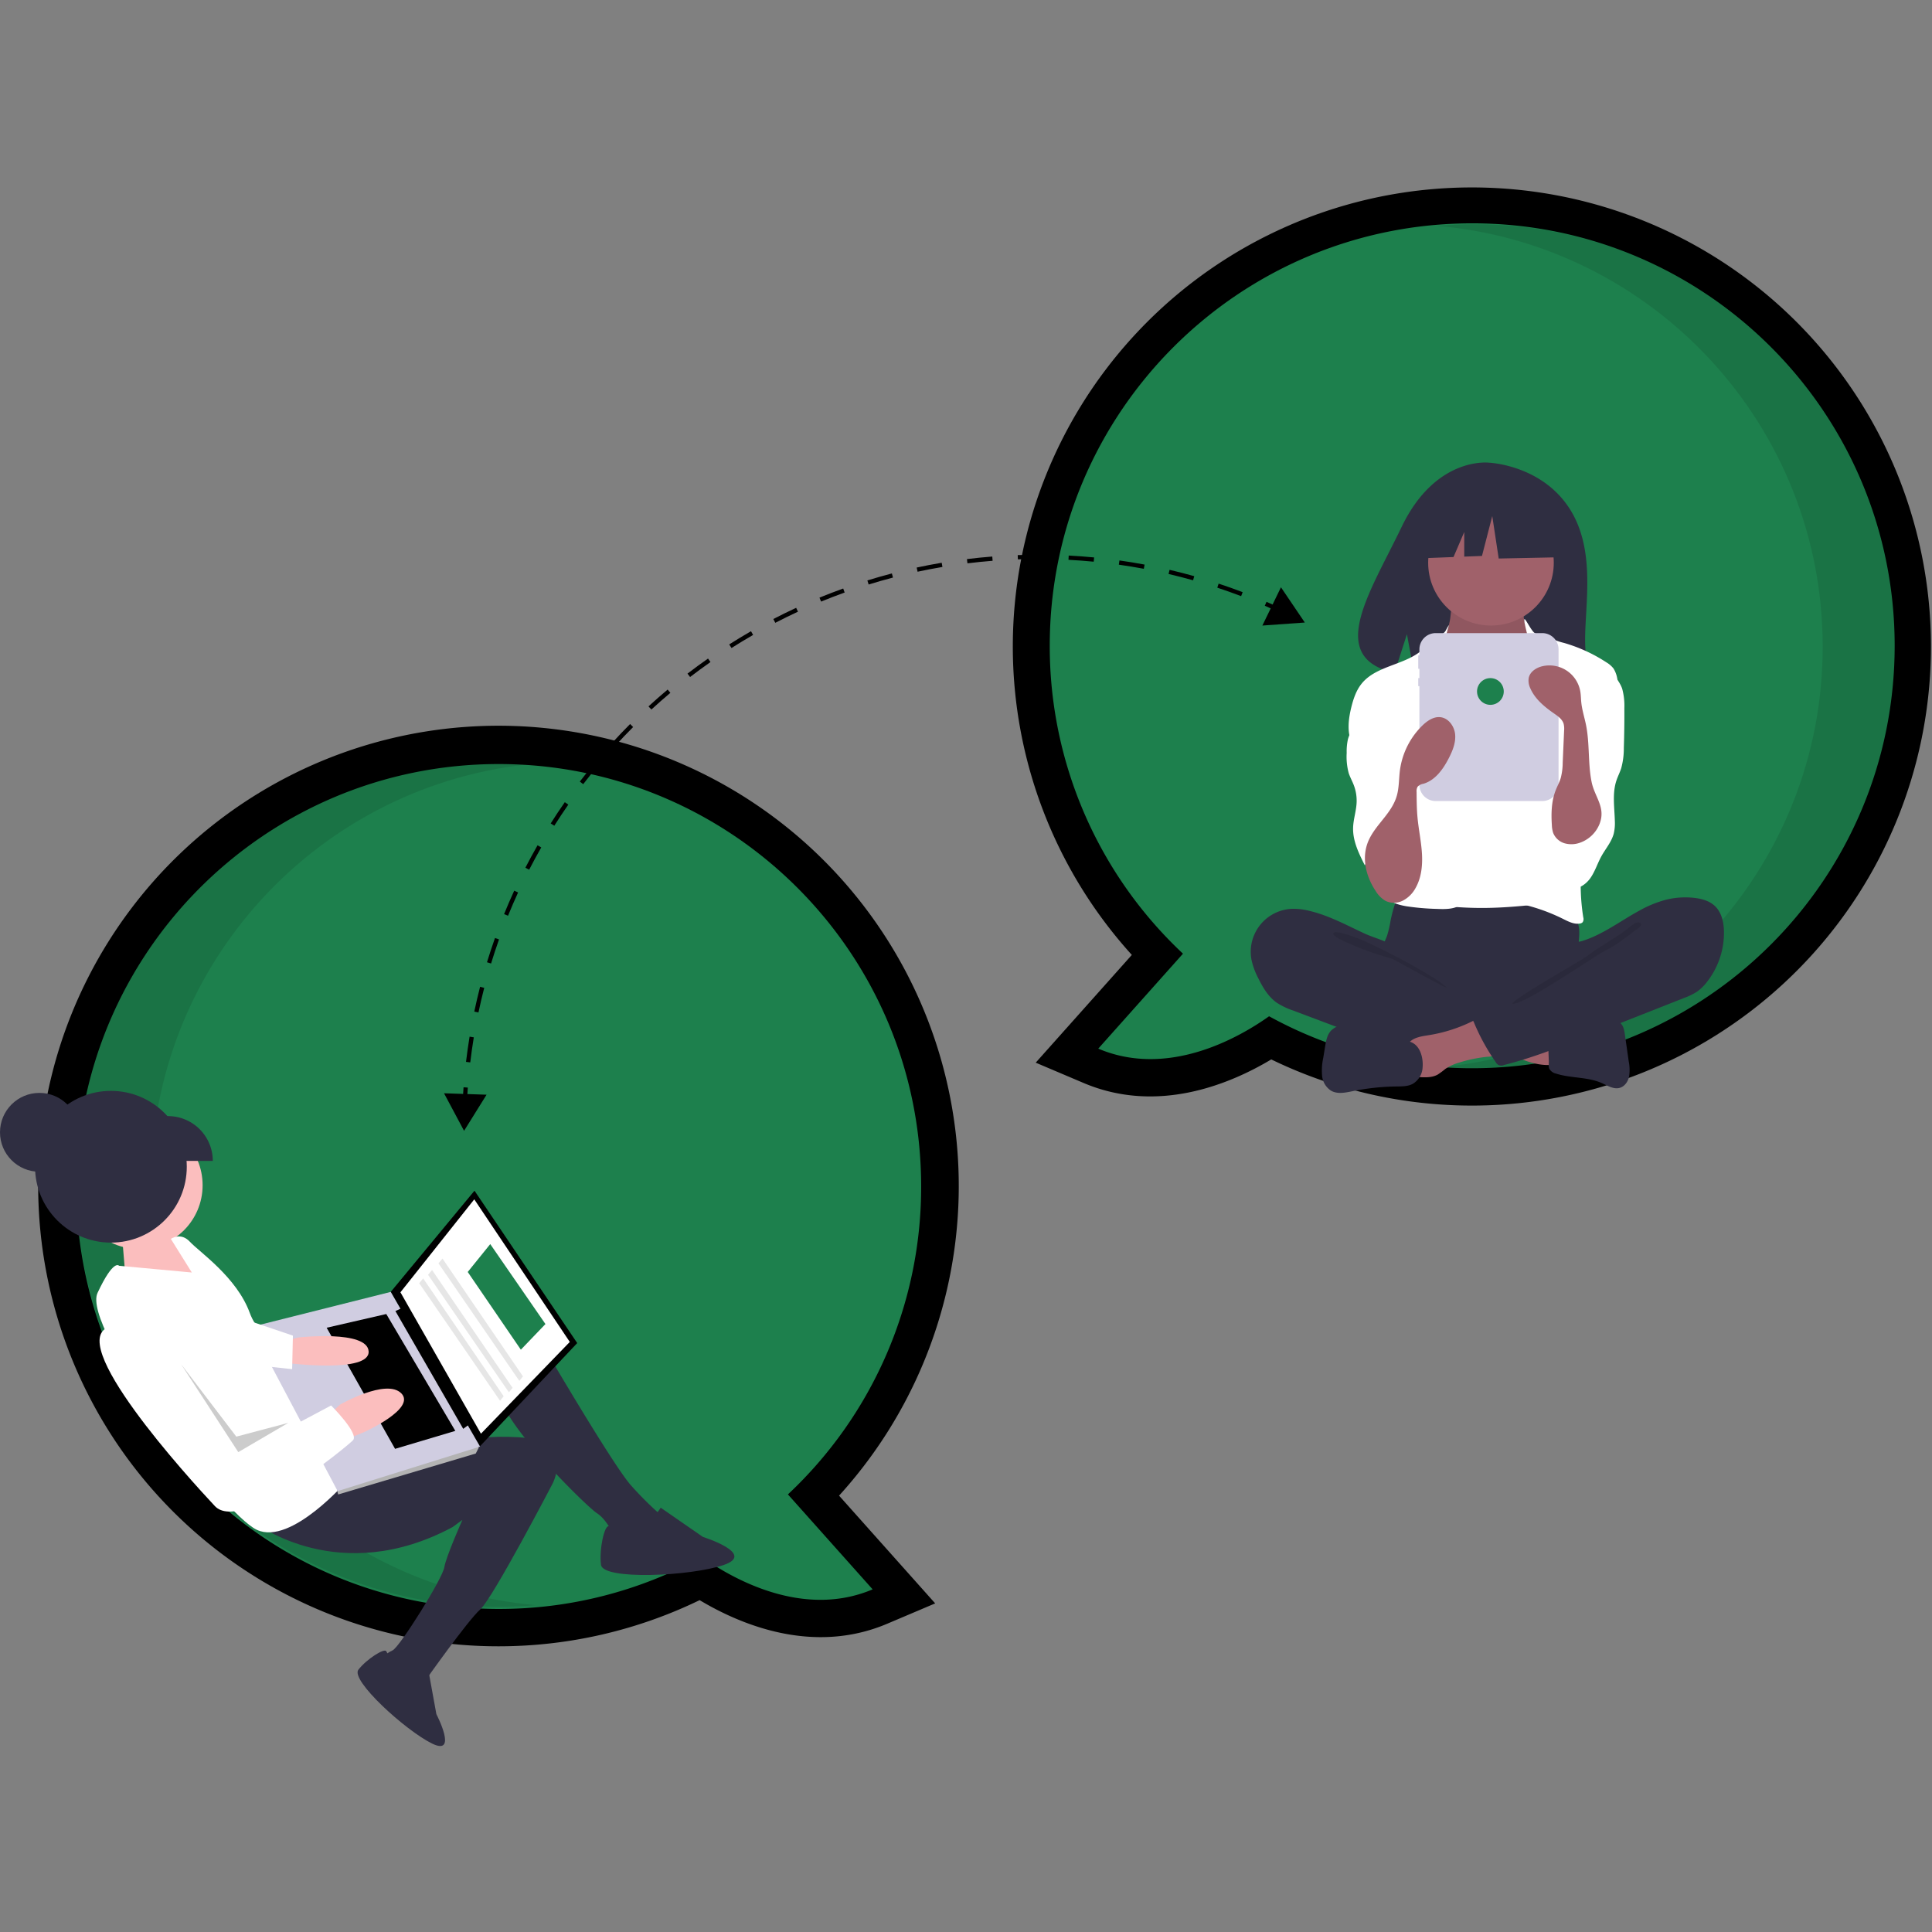 <svg id="SvgjsSvg1064" width="288" height="288" xmlns="http://www.w3.org/2000/svg" version="1.1" xmlns:xlink="http://www.w3.org/1999/xlink" xmlns:svgjs="http://svgjs.com/svgjs"><rect width="100%" height="100%" fill="#808080" stroke="none"/><defs id="SvgjsDefs1065"></defs><g id="SvgjsG1066"><svg xmlns="http://www.w3.org/2000/svg" width="288" height="288" data-name="Layer 1" viewBox="0 0 883.929 713.746"><path fill="#000000" d="M739.66,492.741c-18.647,11.183-51.869,25.196-85.819,10.795l-21.946-9.309,43.978-49.299a210.034,210.034,0,1,1,63.787,47.813Zm-84.262-189.247A174.541,174.541,0,0,0,710.97,431.911l12.131,11.4-27.674,31.021c14.415-2.925,26.97-10.723,33.336-15.252l8.735-6.216,9.395,5.162a176.343,176.343,0,0,0,84.706,21.667c97.157,0,176.2-79.043,176.2-176.2,0-97.157-79.043-176.2-176.2-176.2S655.398,206.337,655.398,303.494Z" transform="translate(-158.035 -93.127)" class="color3f3d56 svgShape"></path><path fill="#1d804d" d="M638.315,303.494c0-106.747,86.536-193.283,193.283-193.283s193.283,86.536,193.283,193.283S938.346,496.777,831.598,496.777A192.403,192.403,0,0,1,738.666,473c-13.361,9.506-45.955,28.468-78.154,14.809l38.759-43.448A192.735,192.735,0,0,1,638.315,303.494Z" transform="translate(-158.035 -93.127)" class="color6c63ff svgShape"></path><path style="isolation:isolate" d="M991.955,303.912c0-100.989-77.456-183.874-176.2-192.523,5.63-.493,11.325-.76,17.083-.76,106.747,0,193.283,86.536,193.283,193.283S939.585,497.196,832.838,497.196c-5.749,0-11.434-.27-17.056-.762C914.512,487.771,991.955,404.892,991.955,303.912Z" opacity=".1" transform="translate(-158.035 -93.127)" fill="#000000" class="color000 svgShape"></path><path fill="#000000" d="M386.198,761.252A210.59,210.59,0,1,1,541.923,692.32l43.978,49.299-21.946,9.309c-33.95,14.401-67.172.388-85.819-10.795A210.856,210.856,0,0,1,386.198,761.252Zm0-386.566c-97.157,0-176.2,79.043-176.2,176.2,0,97.157,79.043,176.2,176.2,176.2a176.343,176.343,0,0,0,84.706-21.667l9.395-5.162,8.735,6.215c6.366,4.529,18.921,12.327,33.336,15.252l-27.674-31.021,12.131-11.4a174.541,174.541,0,0,0,55.572-128.418C562.398,453.729,483.355,374.686,386.198,374.686Z" transform="translate(-158.035 -93.127)" class="color3f3d56 svgShape"></path><path fill="#1d804d" d="M579.481,550.885c0-106.747-86.536-193.283-193.283-193.283S192.915,444.138,192.915,550.885s86.536,193.283,193.283,193.283a192.404,192.404,0,0,0,92.932-23.777c13.361,9.506,45.955,28.468,78.154,14.809L518.525,691.753A192.735,192.735,0,0,0,579.481,550.885Z" transform="translate(-158.035 -93.127)" class="color6c63ff svgShape"></path><path style="isolation:isolate" d="M227.081,549.909c0-100.989,77.456-183.874,176.2-192.523-5.63-.493-11.325-.76-17.083-.76-106.747,0-193.283,86.536-193.283,193.283s86.536,193.283,193.283,193.283c5.749,0,11.434-.27,17.056-.762C304.523,733.768,227.081,650.889,227.081,549.909Z" opacity=".1" transform="translate(-158.035 -93.127)" fill="#000000" class="color000 svgShape"></path><path fill="#2f2e41" d="M876.973 242.088c-12.646-21.368-37.666-22.364-37.666-22.364s-24.38-3.118-40.02 29.426c-14.577 30.334-34.696 59.621-3.239 66.722l5.682-17.685 3.519 19.002a123.082 123.082 0 0013.459.23c33.688-1.088 65.771.318 64.738-11.77C882.074 289.578 889.141 262.648 876.973 242.088zM794.253 429.219a49.883 49.883 0 01-1.613 6.944c-.791 2.225-2.013 4.283-2.737 6.531-2.306 7.166.891 15.156 5.998 20.688a33.759 33.759 0 0016.459 9.774 67.152 67.152 0 0014.145 1.486c13.146.446 26.631.845 39.088-3.38a67.914 67.914 0 0011.356-5.159 8.502 8.502 0 002.947-2.32 8.109 8.109 0 001.063-4.76c-.028-5.573-1.158-11.118-.89-16.684.149-3.083.726-6.164.442-9.238a17.043 17.043 0 00-13.025-14.681c-3.534-.759-7.199-.345-10.797.001a275.284 275.284 0 01-28.099 1.256c-9.586-.061-19.112-1.524-28.65-1.677-2.821-.045-2.764.824-3.662 3.554A66.496 66.496 0 00794.253 429.219z" transform="translate(-158.035 -93.127)" class="color2f2e41 svgShape"></path><path fill="#a0616a" d="M821.456,291.605c-.461,2.412-.959,4.912-2.408,6.894-1.668,2.281-4.387,3.584-6.181,5.766-2.7,3.285-2.855,7.908-2.866,12.16-.01,3.917.069,8.096,2.254,11.348a19.831,19.831,0,0,0,5.684,5.011c8.193,5.521,17.046,11.141,26.924,11.324,4.093.075,8.481-.982,11.174-4.064a16.778,16.778,0,0,0,2.705-4.827,64.095,64.095,0,0,0,4.537-19.512,22.911,22.911,0,0,0-.864-9.373c-1.2-3.346-3.626-6.099-5.23-9.271A20.638,20.638,0,0,1,855.198,284.849a1.318,1.318,0,0,0-.07-.885,1.289,1.289,0,0,0-1.062-.43l-19.586-1.41a42.625,42.625,0,0,1-5.438-.622c-1.056-.215-3.845-1.714-4.851-1.315C822.327,280.924,821.838,289.605,821.456,291.605Z" transform="translate(-158.035 -93.127)" class="colora0616a svgShape"></path><path d="M821.456,292.217c-.461,2.412-.959,4.912-2.408,6.894-1.668,2.28-4.387,3.584-6.181,5.766-2.7,3.285-2.855,7.908-2.866,12.16-.01,3.917.069,8.096,2.254,11.348A19.831,19.831,0,0,0,817.938,333.396c8.193,5.521,17.046,11.141,26.924,11.324,4.093.075,8.481-.982,11.174-4.064a16.777,16.777,0,0,0,2.705-4.827,64.095,64.095,0,0,0,4.537-19.512,22.911,22.911,0,0,0-.864-9.373c-1.2-3.346-3.626-6.099-5.23-9.271A20.638,20.638,0,0,1,855.198,285.46a1.318,1.318,0,0,0-.07-.885,1.289,1.289,0,0,0-1.062-.431l-19.586-1.41a42.623,42.623,0,0,1-5.438-.622c-1.056-.215-3.845-1.714-4.851-1.315C822.327,281.535,821.838,290.217,821.456,292.217Z" opacity=".1" transform="translate(-158.035 -93.127)" fill="#000000" class="color000 svgShape"></path><circle cx="682.151" cy="172.37" r="28.735" fill="#a0616a" class="colora0616a svgShape"></circle><path fill="#ffffff" d="M825.486,329.856a17.623,17.623,0,0,0,5.047,4.033,15.859,15.859,0,0,0,6.305,1.201c5.18.146,10.795-.803,14.398-4.527,4.645-4.8,4.492-12.543,8.133-18.143a4.041,4.041,0,0,1,1.173-1.283,3.803,3.803,0,0,1,1.995-.459c4.598-.043,8.604,2.939,12.219,5.781a16.095,16.095,0,0,1,4.301,4.381,14.849,14.849,0,0,1,1.45,4.441c1.794,8.757,2.375,17.711,2.951,26.631.318,4.927.637,9.859.613,14.796-.078,16.266-3.859,32.26-7.618,48.086-.484,2.039-1.147,4.318-3.002,5.295a7.402,7.402,0,0,1-2.619.639c-10.769,1.265-21.559,2.531-32.401,2.698q-6.346.098-12.687-.307a6.834,6.834,0,0,1-2.137-.373,6.027,6.027,0,0,1-2.33-1.979c-5.864-7.39-6.21-17.606-6.173-27.04q.137-34.597,2.472-69.138c.129-1.901.157-4.209-1.213-5.704A71.41,71.41,0,0,0,825.486,329.856Z" transform="translate(-158.035 -93.127)" class="colorfff svgShape"></path><path fill="#ffffff" d="M819.399 296.677c-.971 1.757-8.126 6.119-9.507 7.575-7.718 8.135-21.804 7.83-28.863 16.543-2.483 3.066-3.774 6.918-4.723 10.747-1.342 5.416-2.059 11.323.19 16.43 2.163 4.914 6.718 8.311 9.81 12.701 3.395 4.82 4.921 10.672 6.384 16.383 1.08 4.217 2.169 8.538 1.748 12.871-.478 4.926-2.862 9.436-4.269 14.181s-1.65 10.396 1.604 14.125c2.391 2.739 6.141 3.826 9.725 4.436a111.727 111.727 0 0013.861 1.207c4.097.181 8.614.216 11.764-2.41 2.485-2.073 3.566-5.436 3.705-8.669s-.533-6.438-.954-9.646c-.437-3.326-.605-6.681-.745-10.033q-.945-22.559-.258-45.147a38.42 38.42 0 00-.457-9.368c-.879-4.028-3.056-7.628-4.872-11.329a42.873 42.873 0 01-4.753-22.648C819.338 296.566 822.853 290.426 819.399 296.677zM859.751 297.289c1.478 1.519 6.501 2.02 8.382 2.999a29.368 29.368 0 005.51 1.908 71.532 71.532 0 0119.356 8.884 11.747 11.747 0 013.237 2.796 12.816 12.816 0 011.791 5.056c.921 4.561 1.846 9.177 1.639 13.825-.22 4.934-1.706 9.713-3.18 14.427L890.976 364.797c-4.112 13.147-8.251 26.424-9.408 40.151a94.445 94.445 0 00.848 22.804 2.704 2.704 0 01-.278 2.209 2.175 2.175 0 01-1.349.621c-2.659.416-5.232-.94-7.642-2.14a84.622 84.622 0 00-23.327-7.633 54.232 54.232 0 007.245-14.936 90.396 90.396 0 002.189-10.272l2.563-14.823a145.656 145.656 0 002.199-16.392 20.521 20.521 0 00-.357-6.175 29.956 29.956 0 00-2.341-5.569c-4.224-8.786-6.206-18.812-4.544-28.418.727-4.204 2.141-8.413 1.551-12.638-.567-4.062.022-7.22-1.02-11.24C853.025 283.838 856.97 294.43 859.751 297.289z" transform="translate(-158.035 -93.127)" class="colorfff svgShape"></path><path fill="#ffffff" d="M780.956 334.687c-1.926 3.996-5.145 7.4-6.241 11.698a25.557 25.557 0 00-.544 6.114 29.043 29.043 0 00.907 9.194c.612 1.895 1.606 3.643 2.323 5.502a19.948 19.948 0 011.307 8.151c-.193 3.849-1.501 7.585-1.603 11.438-.161 6.058 2.641 11.754 5.376 17.162A12.617 12.617 0 01800.82 397.941a3.761 3.761 0 00.827-2.741q.303-10.543.585-21.087c.296-10.871.578-21.887-1.923-32.471-1.129-4.778-2.886-9.538-6.107-13.245-1.696-1.952-7.453-7.092-10.237-4.906-1.252.983-.959 3.659-1.158 5.015A21.275 21.275 0 01780.956 334.687zM900.228 323.172a29.409 29.409 0 01.983 8.845q.056 9.114-.242 18.226a33.977 33.977 0 01-1.184 9.227c-.622 1.955-1.581 3.789-2.224 5.738-1.925 5.841-.873 12.175-.708 18.322a20.819 20.819 0 01-.504 5.927c-1.016 3.811-3.745 6.89-5.65 10.343-1.809 3.28-2.901 6.956-5.062 10.015s-5.902 5.484-9.528 4.544c-2.747-.712-4.699-3.143-6.05-5.64a27.661 27.661 0 01-2.86-17.943c1.356-7.461 5.738-14.08 7.319-21.497 2.17-10.185-1.128-20.695-1.03-31.108a15.037 15.037 0 01.655-4.822c.829-2.379 2.61-4.278 4.255-6.186a78.096 78.096 0 005.718-7.504c1.178-1.756 2.777-6.273 4.865-6.649C893.643 312.174 899.072 319.571 900.228 323.172z" transform="translate(-158.035 -93.127)" class="colorfff svgShape"></path><path fill="#2f2e41" d="M756.77,424.689a28.363,28.363,0,0,0-7.89-.839,19.691,19.691,0,0,0-18.282,23.213,33.074,33.074,0,0,0,3.126,8.543c2.092,4.246,4.602,8.483,8.475,11.204a33.011,33.011,0,0,0,7.48,3.56l20.401,7.685c3.001,1.131,6.003,2.261,9.034,3.31a176.701,176.701,0,0,0,47.185,9.38,51.092,51.092,0,0,0,14.65-.742,4.769,4.769,0,0,0,3-1.621,5.139,5.139,0,0,0,.67-2.214l1.255-8.788a7.361,7.361,0,0,0-.107-3.705c-.575-1.477-2.017-2.406-3.391-3.196-13.412-7.703-29.073-11.953-40.362-22.526-2.658-2.489-4.882-6.434-8.111-8.125-3.662-1.917-7.974-3.011-11.759-4.778C773.872,431.189,765.737,426.751,756.77,424.689Z" transform="translate(-158.035 -93.127)" class="color2f2e41 svgShape"></path><path d="M777.137,436.538c7.211,2.26,37.655,17.914,42.874,23.379-.699.252-24.432-13.048-25.144-13.262A143.389,143.389,0,0,1,775.738,439.914c-1.237-.572-8.034-3.26-7.726-4.821C768.359,433.333,775.857,436.136,777.137,436.538Z" opacity=".1" transform="translate(-158.035 -93.127)" fill="#000000" class="color000 svgShape"></path><path fill="#a0616a" d="M867.098,495.305a1.694,1.694,0,0,0,1.143-.336,1.766,1.766,0,0,0,.357-1.315l-.034-11.973c-3.443-1.64-7.294-2.166-11.074-2.671L839.853,476.651c.405.054-2.758,7.597-2.273,8.604.855,1.775,7.387,3.348,9.231,4.186C853.22,492.353,859.88,495.556,867.098,495.305Z" transform="translate(-158.035 -93.127)" class="colora0616a svgShape"></path><path fill="#a0616a" d="M811.76,481.639c-3.33.53-7.047.999-9.204,3.592-2.735,3.287-1.571,8.188-.266,12.26a3.975,3.975,0,0,0,4.637,3.317c3.037.192,6.269.343,8.923-1.147a39.106,39.106,0,0,0,3.466-2.576,22.223,22.223,0,0,1,6.373-2.913,64.441,64.441,0,0,1,12.792-2.636,19.895,19.895,0,0,0,5.039-.888,5.584,5.584,0,0,0,3.549-3.446c.615-2.176-.65-4.394-1.863-6.302a25.142,25.142,0,0,0-5.364-6.63c-3.286-2.553-4.912-.593-8.223,1.04A69.764,69.764,0,0,1,811.76,481.639Z" transform="translate(-158.035 -93.127)" class="colora0616a svgShape"></path><path fill="#2f2e41" d="M803.057 484.638l-21.145-6.25a27.988 27.988 0 00-7.869-1.525 9.446 9.446 0 00-7.226 2.922c-1.64 1.924-2.109 4.555-2.518 7.049l-.874 5.337a26.805 26.805 0 00-.49 8.196 9.062 9.062 0 004.201 6.752c2.926 1.596 6.512.817 9.778.149a106.454 106.454 0 0120.038-2.149c2.531-.03 5.186.001 7.422-1.184a9.266 9.266 0 004.522-7.384C809.313 491.993 807.793 486.038 803.057 484.638zM875.41 479.192c2.741-.48 5.16-2.038 7.787-2.958 3.697-1.294 7.704-1.294 11.621-1.28a7.46 7.46 0 014.166.834c1.725 1.149 2.168 3.447 2.461 5.499l1.77 12.38a19.428 19.428 0 01.145 7.014c-.519 2.294-2.083 4.506-4.36 5.098-2.765.719-5.476-1.047-8.086-2.208-6.525-2.9-14.11-2.159-20.914-4.326a4.687 4.687 0 01-3.13-2.238 5.093 5.093 0 01-.244-2.139c.117-3.979-.723-9.413.475-13.216C868.178 478.231 872.35 479.192 875.41 479.192z" transform="translate(-158.035 -93.127)" class="color2f2e41 svgShape"></path><path fill="#2f2e41" d="M920.157,419.706a36.719,36.719,0,0,1,12.935-.884c3.458.381,7.021,1.343,9.546,3.737,3.073,2.913,4.06,7.419,4.143,11.652a36.404,36.404,0,0,1-7.912,23.249,21.096,21.096,0,0,1-4.524,4.355,29.776,29.776,0,0,1-5.886,2.836l-45.687,18.02c-12.019,4.741-24.081,9.495-36.618,12.621a2.854,2.854,0,0,1-3.84-1.392,94.654,94.654,0,0,1-10.013-18.317,1.234,1.234,0,0,1,.546-1.946l32.315-18.567a32.674,32.674,0,0,0,6.577-4.532,16.329,16.329,0,0,0,3.377-4.701c.67-1.399.732-4.701,1.588-5.735.838-1.013,3.703-1.093,5.027-1.492a45.613,45.613,0,0,0,5.473-2.069c7.229-3.234,13.666-7.932,20.595-11.719A52.844,52.844,0,0,1,920.157,419.706Z" transform="translate(-158.035 -93.127)" class="color2f2e41 svgShape"></path><path d="M901.838,433.572c-5.552,4.17-12.74,8.003-18.243,12.283-1.878,1.461-33.183,19.061-33.626,21.398,5.133.865,37.834-22.012,42.513-24.294s8.826-5.502,12.936-8.697c1.047-.814,5.486-3.262,2.479-4.172C906.203,429.577,903.088,432.739,901.838,433.572Z" opacity=".1" transform="translate(-158.035 -93.127)" fill="#000000" class="color000 svgShape"></path><path fill="#d0cde1" d="M863.637,297.693H814.902a7.465,7.465,0,0,0-7.465,7.465v2.734h-.53v6.114h.53v4.28h-.53v3.668h.53V367.065a7.465,7.465,0,0,0,7.465,7.465h48.735a7.465,7.465,0,0,0,7.465-7.465V305.158A7.465,7.465,0,0,0,863.637,297.693Z" transform="translate(-158.035 -93.127)" class="colord0cde1 svgShape"></path><polygon fill="#2f2e41" points="713.347 146.901 688.629 133.953 654.494 139.25 647.432 170.442 665.012 169.765 669.923 158.306 669.923 169.577 678.035 169.265 682.743 151.02 685.686 170.442 714.524 169.853 713.347 146.901" class="color2f2e41 svgShape"></polygon><path fill="#a0616a" d="M787.423 415.666a12.844 12.844 0 004.614 4.59 9.023 9.023 0 007.931-.213 13.961 13.961 0 005.724-5.739c2.686-4.744 3.243-10.42 2.907-15.861s-1.497-10.799-2.011-16.226c-.374-3.945-.404-7.914-.434-11.877a3.95 3.95 0 01.499-2.402 4.716 4.716 0 012.65-1.323c5.422-1.611 9.02-6.693 11.6-11.726 1.723-3.361 3.221-7.035 2.889-10.797s-3.036-7.552-6.793-7.936c-3.097-.316-5.957 1.651-8.192 3.819A35.127 35.127 0 00798.522 360.532c-.49 3.825-.35 7.754-1.39 11.468-2.221 7.929-9.172 12.79-12.636 19.925C780.679 399.785 782.786 408.71 787.423 415.666zM889.703 385.375a14.984 14.984 0 01-8.403 8.074 11.606 11.606 0 01-7.305.447 8.1 8.1 0 01-5.351-4.787 12.895 12.895 0 01-.603-3.595c-.348-5.347-.213-10.857 1.729-15.851.749-1.926 1.759-3.753 2.35-5.733a28.752 28.752 0 00.885-6.997l.638-14.589a9.494 9.494 0 00-.217-3.163c-.637-2.111-2.61-3.483-4.42-4.742-4.372-3.04-8.692-6.588-10.81-11.473a8.047 8.047 0 01-.747-4.752c.597-2.897 3.521-4.772 6.411-5.404a14.339 14.339 0 0117.191 11.555c.286 1.646.282 3.328.449 4.991.355 3.527 1.475 6.927 2.175 10.401 1.725 8.559.831 17.407 2.537 25.964C887.64 372.877 893.019 377.546 889.703 385.375z" transform="translate(-158.035 -93.127)" class="colora0616a svgShape"></path><circle cx="681.886" cy="231.272" r="6.114" fill="#1d804d" class="color6c63ff svgShape"></circle><circle cx="18.037" cy="432.969" r="18.035" fill="#2f2e41" class="color2f2e41 svgShape"></circle><polygon fill="#fbbebe" points="83.411 486.51 74.327 477.68 56.086 483.346 57.838 504.467 95.344 502.725 83.822 487.069 83.411 486.51" class="colorfbbebe svgShape"></polygon><circle cx="63.543" cy="457.171" r="29.158" fill="#fbbebe" class="colorfbbebe svgShape"></circle><path fill="#2f2e41" d="M402.592,617.061s35.821,61.559,44.346,70.8a154.739,154.739,0,0,0,12.935,12.892s-4.008,13.293-10.391,12.819a30.042,30.042,0,0,1-10.529-2.595s-2.849-7.385-7.818-10.624-45.568-43.18-44.619-55.946S402.592,617.061,402.592,617.061Z" transform="translate(-158.035 -93.127)" class="color2f2e41 svgShape"></path><path fill="#2f2e41" d="M275.023 704.908s38.193 29.644 90.099 1.789l4.473-3.292s-7.549 16.982-8.249 21.586c-.812 5.338-20.466 36.61-23.673 38.108s-3.914 2.88-3.914 2.88l13.61 14.981 5.032-3.703s19.622-27.801 25.361-32.886S410.845 686.84 410.845 686.84s10.454-19.761-15.636-21.247-38.096 5.625-38.096 5.625l-46.304 7.356zM460.316 697.841l19.318 13.366s24.646 7.722 9.464 12.86-55.188 6.997-56.095-.092 1.578-18.249 3.574-17.638S452.425 710.544 460.316 697.841z" transform="translate(-158.035 -93.127)" class="color2f2e41 svgShape"></path><path fill="#2f2e41" d="M354.111,772.666l3.576,19.635s10.167,19.444-2.04,13.411-37.357-28.95-33.643-33.754,11.911-10.015,12.743-8.449S341.739,775.556,354.111,772.666Z" transform="translate(-158.035 -93.127)" class="color2f2e41 svgShape"></path><path fill="#ffffff" d="M317.275,685.019s-25.963,30.312-41.725,22.949-80.249-92.648-72.886-108.41S212.497,587.15,212.497,587.15l33.297,3.079-9.58-15.361s4.473-3.292,8.736,1.329,21.375,16.162,27.337,32.462,23.464,15.487,23.464,15.487Z" transform="translate(-158.035 -93.127)" class="colorfff svgShape"></path><polygon fill="#000000" points="264.085 529.388 219.08 577.161 178.764 505.981 217.091 459.674 264.085 529.388" class="color3f3d56 svgShape"></polygon><polygon fill="#ffffff" points="260.688 528.871 220.04 570.852 183.206 506.16 216.986 463.631 260.688 528.871" class="colorfff svgShape"></polygon><polygon fill="#b3b3b3" points="216.875 575.336 219.08 577.161 217.666 579.925 154.735 598.655 154.14 596.499 157.003 593.538 216.875 575.336" class="colorb3b3b3 svgShape"></polygon><polygon fill="#d0cde1" points="219.639 576.75 154.472 597.125 114.747 522.062 178.764 505.981 219.639 576.75" class="colord0cde1 svgShape"></polygon><polygon fill="#000000" points="214.733 566.569 211.937 568.626 180.907 514.748 184.114 513.25 214.733 566.569" class="color3f3d56 svgShape"></polygon><polygon fill="#000000" points="208.318 569.565 180.751 577.785 149.457 522.377 176.729 516.099 208.318 569.565" class="color3f3d56 svgShape"></polygon><path fill="#fbbebe" d="M288.692 621.582l5.708-1.614s31.83-3.599 32.294 6.402-36.567 5.361-36.567 5.361l-4.938-6.71zM316.61 666.546l7.944-3.26s23.98-10.752 17.101-17.757-28.095 5.16-28.095 5.16l-4.062 3.851z" transform="translate(-158.035 -93.127)" class="colorfbbebe svgShape"></path><path fill="#ffffff" d="M309.53,651.069s12.935,12.892,9.992,15.92-51.209,42.857-63.173,30.113-70.257-76.728-47.575-82.215,28.676,7.342,28.676,7.342l29.944,51.23Z" transform="translate(-158.035 -93.127)" class="colorfff svgShape"></path><polygon fill="#ffffff" points="112.763 518.781 134.011 525.986 133.664 541.326 111.192 538.901 112.763 518.781" class="colorfff svgShape"></polygon><polygon points="131.914 565.887 109.021 579.287 82.865 539.06 108.113 572.197 131.914 565.887" opacity=".2" fill="#000000" class="color000 svgShape"></polygon><circle cx="50.745" cy="448.718" r="34.712" fill="#2f2e41" class="color2f2e41 svgShape"></circle><polygon fill="#1d804d" points="238.3 532.417 213.995 496.862 224.298 484.108 249.553 520.688 238.3 532.417" class="color6c63ff svgShape"></polygon><polygon fill="#e6e6e6" points="237.615 546.712 200.613 492.919 202.438 490.714 239.267 544.634 237.615 546.712" class="colore6e6e6 svgShape"></polygon><polygon fill="#e6e6e6" points="232.847 551.945 195.845 498.152 197.67 495.947 234.499 549.868 232.847 551.945" class="colore6e6e6 svgShape"></polygon><polygon fill="#e6e6e6" points="228.785 555.796 191.783 502.003 193.608 499.798 230.437 553.719 228.785 555.796" class="colore6e6e6 svgShape"></polygon><path fill="#2f2e41" d="M66.117,425.544h10.738a20.5,20.5,0,0,1,20.5,20.5v0a0,0,0,0,1,0,0H66.117a0,0,0,0,1,0,0V425.544A0,0,0,0,1,66.117,425.544Z" class="color2f2e41 svgShape"></path><path fill="#000000" d="M372.067 505.626l-1.947-.145c-.075 1.012-.13 2.03-.194 3.046l-8.738-.293 9.166 17.175 10.294-16.524-8.77-.294C371.941 507.603 371.993 506.612 372.067 505.626zM423.317 365.625l1.552 1.185c2.328-3.049 4.759-6.093 7.227-9.047l-1.499-1.252C428.111 359.488 425.662 362.554 423.317 365.625zM438.272 347.728l1.441 1.317c2.59-2.837 5.279-5.654 7.992-8.374L446.323 339.292C443.59 342.032 440.881 344.87 438.272 347.728zM454.736 331.219l1.32 1.439c2.833-2.601 5.757-5.17 8.693-7.636l-1.256-1.495C460.536 326.011 457.59 328.599 454.736 331.219zM409.991 384.779l1.65 1.043c2.052-3.246 4.207-6.494 6.404-9.653l-1.602-1.115C414.229 378.236 412.058 381.508 409.991 384.779zM472.579 316.227l1.189 1.548c3.051-2.342 6.189-4.644 9.328-6.84l-1.119-1.6C478.813 311.549 475.652 313.867 472.579 316.227zM398.406 405.043l1.736.892c1.759-3.42 3.619-6.848 5.528-10.186l-1.695-.97C402.051 398.143 400.178 401.596 398.406 405.043zM379.574 459.997l-1.89-.487c-.965 3.746-1.858 7.566-2.655 11.354l1.91.402C377.731 467.507 378.617 463.715 379.574 459.997zM491.665 302.867l1.048 1.647c3.236-2.059 6.563-4.074 9.889-5.989l-.974-1.692C498.276 298.763 494.925 300.793 491.665 302.867zM374.808 482.643l-1.927-.317c-.627 3.811-1.177 7.695-1.636 11.543l1.939.231C373.64 490.282 374.186 486.426 374.808 482.643zM388.661 426.266l1.808.735c1.448-3.563 2.996-7.144 4.603-10.642l-1.774-.815C391.679 419.069 390.119 422.677 388.661 426.266zM380.841 448.286l1.868.57c1.126-3.684 2.349-7.39 3.637-11.016l-1.84-.653C383.208 440.84 381.975 444.574 380.841 448.286zM623.732 263.954c3.828-.133 7.725-.185 11.58-.149l.017-1.952c-3.882-.036-7.809.017-11.664.15zM511.845 291.25l.898 1.733c3.409-1.766 6.899-3.478 10.374-5.088l-.821-1.771C518.796 287.745 515.279 289.47 511.845 291.25zM669.93 266.388c3.808.539 7.652 1.17 11.424 1.876l.358-1.919c-3.8-.711-7.672-1.347-11.51-1.89zM692.685 270.645c3.739.873 7.512 1.844 11.213 2.884l.528-1.88c-3.728-1.048-7.529-2.025-11.297-2.905zM714.969 276.91c3.645 1.203 7.317 2.505 10.911 3.871l.694-1.825c-3.622-1.377-7.319-2.689-10.992-3.9zM646.886 264.159c3.845.202 7.729.491 11.547.86l.189-1.943c-3.847-.372-7.761-.664-11.633-.867zM600.423 263.829l.238 1.938c3.805-.468 7.679-.858 11.514-1.16l-.153-1.947C608.158 262.964 604.256 263.357 600.423 263.829zM554.878 273.596l.578 1.865c3.669-1.136 7.413-2.204 11.129-3.176l-.494-1.888C562.347 271.375 558.574 272.451 554.878 273.596zM532.961 281.468l.741 1.806c3.55-1.457 7.175-2.851 10.777-4.145l-.66-1.837C540.19 278.596 536.537 280.001 532.961 281.468zM577.434 267.698l.409 1.909c3.751-.804 7.575-1.536 11.367-2.174l-.324-1.926C585.066 266.152 581.212 266.888 577.434 267.698zM755.01 292.853l-10.91-16.123-3.836 7.897c-.929-.415-1.852-.838-2.78-1.24l-.776 1.792c.906.392 1.801.803 2.702 1.205l-3.818 7.859z" transform="translate(-158.035 -93.127)" class="color3f3d56 svgShape"></path></svg></g></svg>